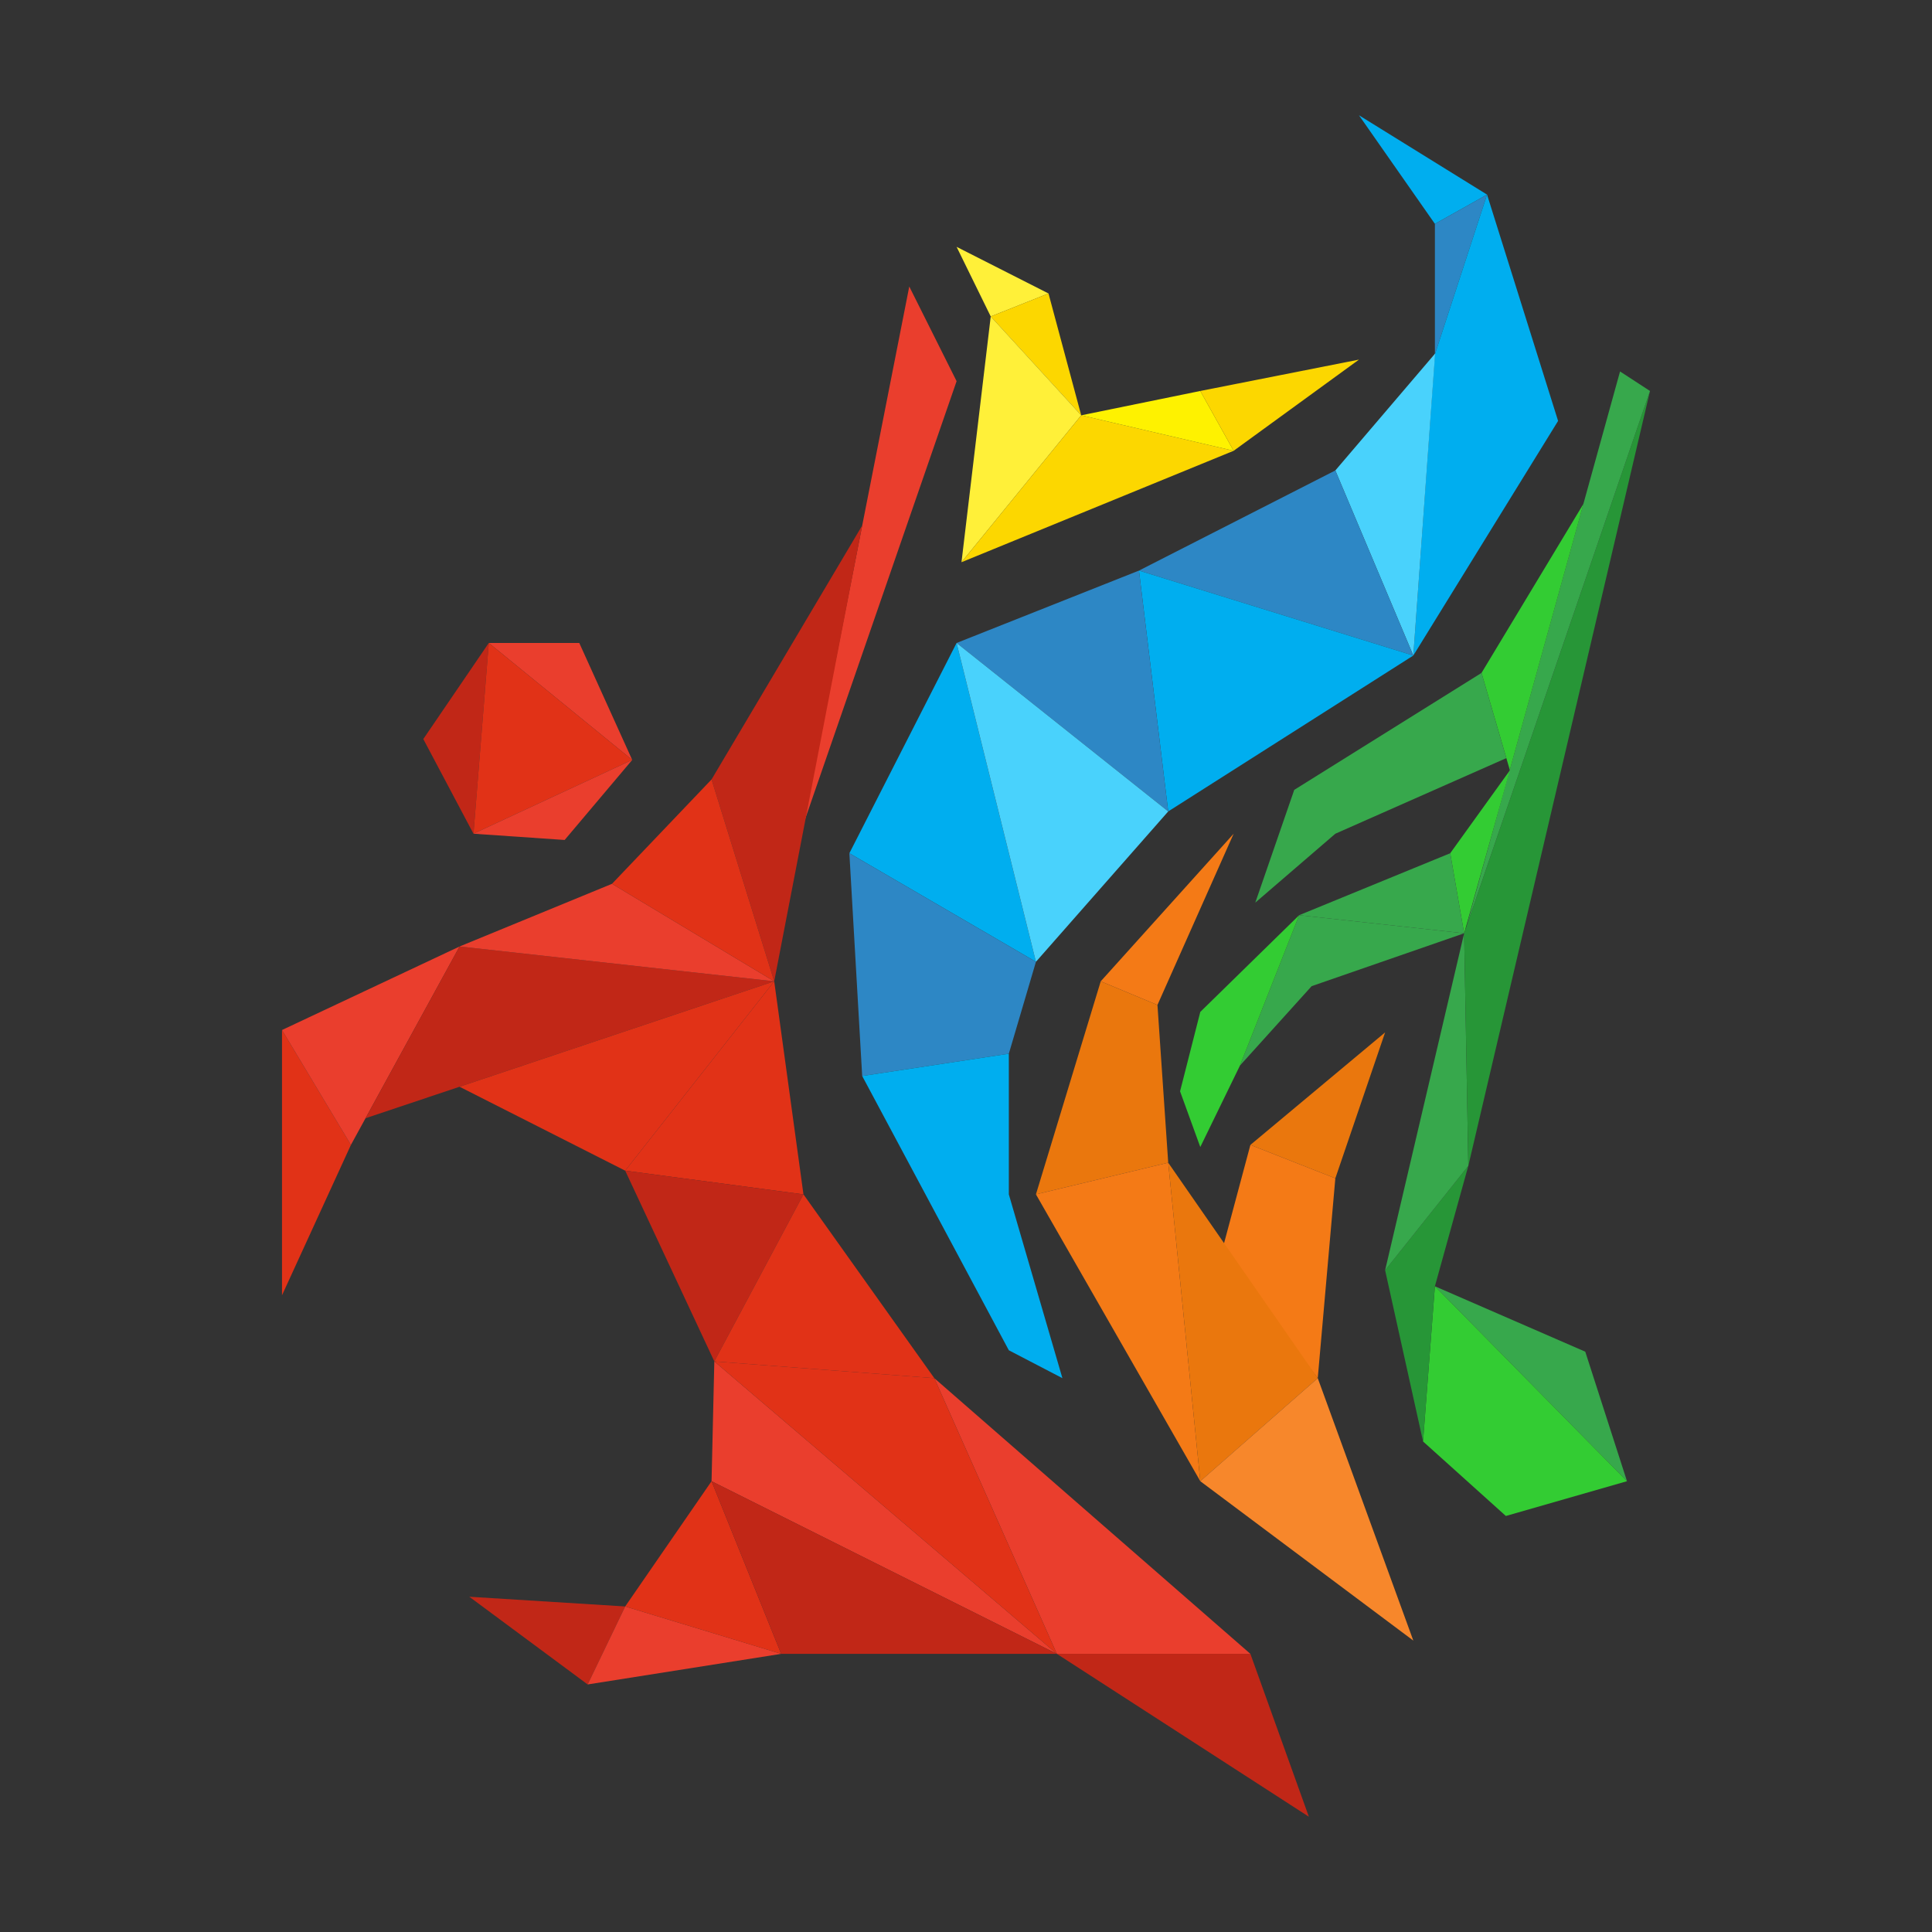 <svg id="Layer_1" data-name="Layer 1" xmlns="http://www.w3.org/2000/svg" width="300" height="300" viewBox="0 0 300 300"><rect x="0" y="0" width="300" height="300" fill="#333333" stroke="none"/><title>Artboard 1</title><polygon points="141.19 44.49 124.76 127.95 148.54 59.19 141.19 44.49" fill="#ea3e2d"/><polygon points="133.88 81.6 110.49 121.03 120.22 152.38 133.88 81.6" fill="#c12717"/><polygon points="43.79 201.13 54.49 177.78 43.79 159.94 43.79 201.13" fill="#e13217"/><polygon points="43.79 159.94 71.36 146.97 54.49 177.78 43.79 159.94" fill="#ea3e2d"/><polygon points="71.36 146.97 120.22 152.38 56.76 173.64 71.36 146.97" fill="#c12717"/><polygon points="71.36 146.97 95.03 137.24 120.22 152.38 71.36 146.97" fill="#ea3e2d"/><polygon points="95.03 137.24 110.49 121.03 120.22 152.38 95.03 137.24" fill="#e13217"/><polygon points="71.36 168.75 97.08 181.78 120.22 152.38 71.36 168.75" fill="#e13217"/><polygon points="120.22 152.38 124.76 185.46 97.08 181.78 120.22 152.38" fill="#e13217"/><polygon points="97.08 181.78 110.92 211.4 124.76 185.46 97.08 181.78" fill="#c12717"/><polygon points="124.76 185.46 145.08 214 110.92 211.4 124.76 185.46" fill="#e13217"/><polygon points="72.87 247.94 91.25 261.56 97.08 249.45 72.87 247.94" fill="#c12717"/><polygon points="91.25 261.56 121.31 256.81 97.08 249.45 91.25 261.56" fill="#ea3e2d"/><polygon points="203.24 282.1 194.16 256.81 164.11 256.81 203.24 282.1" fill="#c12717"/><polygon points="145.08 214 194.16 256.81 164.11 256.81 145.08 214" fill="#ea3e2d"/><polygon points="110.92 211.4 110.49 230 164.11 256.81 110.92 211.4" fill="#ea3e2d"/><polygon points="110.92 211.4 145.08 214 164.11 256.81 110.92 211.4" fill="#e13217"/><polygon points="110.49 230 97.08 249.45 121.3 256.81 110.49 230" fill="#e13217"/><polygon points="121.3 256.81 110.49 230 164.11 256.81 121.3 256.81" fill="#c12717"/><polygon points="75.9 99.84 65.73 114.76 73.52 129.46 75.9 99.84" fill="#c12717"/><polygon points="75.9 99.84 89.95 99.84 98.17 118 75.9 99.84" fill="#ea3e2d"/><polygon points="73.52 129.46 98.17 118 75.9 99.84 73.52 129.46" fill="#e13217"/><polygon points="73.52 129.46 87.68 130.43 98.17 118 73.52 129.46" fill="#ea3e2d"/><polygon points="148.54 38.33 153.84 49.14 162.81 45.57 148.54 38.33" fill="#fff039"/><polygon points="162.81 45.57 167.89 64.49 153.84 49.14 162.81 45.57" fill="#fcd700"/><polygon points="153.84 49.14 149.3 87.3 167.89 64.49 153.84 49.14" fill="#fff039"/><polygon points="149.3 87.3 191.56 70 167.89 64.49 149.3 87.3" fill="#fcd700"/><polygon points="167.89 64.49 186.38 60.71 191.56 70 167.89 64.49" fill="#fef200"/><polygon points="186.38 60.71 211.02 55.84 191.56 70 186.38 60.71" fill="#fcd700"/><polygon points="211.02 17.9 222.81 34.76 230.91 30.22 211.02 17.9" fill="#00aeef"/><polygon points="222.81 34.76 222.81 55.03 230.91 30.22 222.81 34.76" fill="#2d87c5"/><polygon points="230.91 30.22 241.94 65.36 219.46 101.79 222.81 55.03 230.91 30.22" fill="#00aeef"/><polygon points="222.85 54.89 207.35 73.05 219.46 101.79 222.85 54.89" fill="#49d2fc"/><polygon points="207.35 73.05 176.86 88.6 219.46 101.79 207.35 73.05" fill="#2d87c5"/><polygon points="176.86 88.6 181.4 126 219.46 101.79 176.86 88.6" fill="#00aeef"/><polygon points="176.86 88.6 148.54 99.84 181.4 126 176.86 88.6" fill="#2d87c5"/><polyline points="160.86 149.35 148.54 99.84 131.89 132.49 160.86 149.35" fill="#00aeef"/><polygon points="131.89 132.49 133.88 167.08 156.65 163.62 160.86 149.35 131.89 132.49" fill="#2d87c5"/><polygon points="133.88 167.08 156.65 209.67 164.97 214 156.65 185.46 156.65 163.62 133.88 167.08" fill="#00aeef"/><polygon points="191.56 129.46 179.73 156.05 170.92 152.38 191.56 129.46" fill="#f47a16"/><polygon points="170.92 152.38 160.86 185.46 181.4 180.54 179.73 156.05 170.92 152.38" fill="#ea770d"/><polygon points="215.08 160.31 194.16 177.78 207.35 182.97 215.08 160.31" fill="#ea770d"/><polygon points="207.35 182.97 204.62 214 189.73 194.32 194.16 177.78 207.35 182.97" fill="#f47a16"/><polygon points="160.86 185.46 186.38 230 181.4 180.54 160.86 185.46" fill="#f47a16"/><polygon points="181.4 180.54 204.62 214 186.38 230 181.4 180.54" fill="#ea770d"/><polygon points="204.62 214 219.46 254.75 186.38 230 204.62 214" fill="#f7872b"/><polygon points="222.81 199.73 246.16 209.89 252.64 230 222.81 199.73" fill="#37a84c"/><polygon points="222.81 199.73 220.97 223.83 233.83 235.4 252.64 230 222.81 199.73" fill="#3c3"/><polygon points="220.97 223.83 215.08 197.24 228 181.03 222.81 199.73 220.97 223.83" fill="#279637"/><polygon points="215.08 197.24 227.35 144.92 228 181.03 215.08 197.24" fill="#37a84c"/><polygon points="227.35 144.92 256.21 60.71 228 181.03 227.35 144.92" fill="#279637"/><polygon points="251.56 57.68 256.21 60.71 227.72 143.82 251.56 57.68" fill="#37a84c"/><polygon points="245.88 78.23 230.05 104.49 234.44 119.56 245.88 78.23" fill="#3c3"/><polygon points="230.05 104.49 200.97 122.65 194.92 140.16 207.35 129.46 233.9 117.72 230.05 104.49" fill="#37a84c"/><polygon points="234.46 119.61 225.19 132.49 227.35 144.92 234.46 119.61" fill="#3c3"/><polygon points="225.19 132.49 201.73 142.11 227.35 144.92 225.19 132.49" fill="#37a84c"/><polygon points="201.73 142.11 192.54 165.46 203.67 153.13 227.35 144.92 201.73 142.11" fill="#37a84c"/><polygon points="201.73 142.11 186.38 157.13 183.24 169.46 186.38 178.11 192.54 165.46 201.73 142.11" fill="#3c3"/><polygon points="148.54 99.84 181.4 126 160.86 149.35 148.54 99.84" fill="#49d2fc"/></svg>